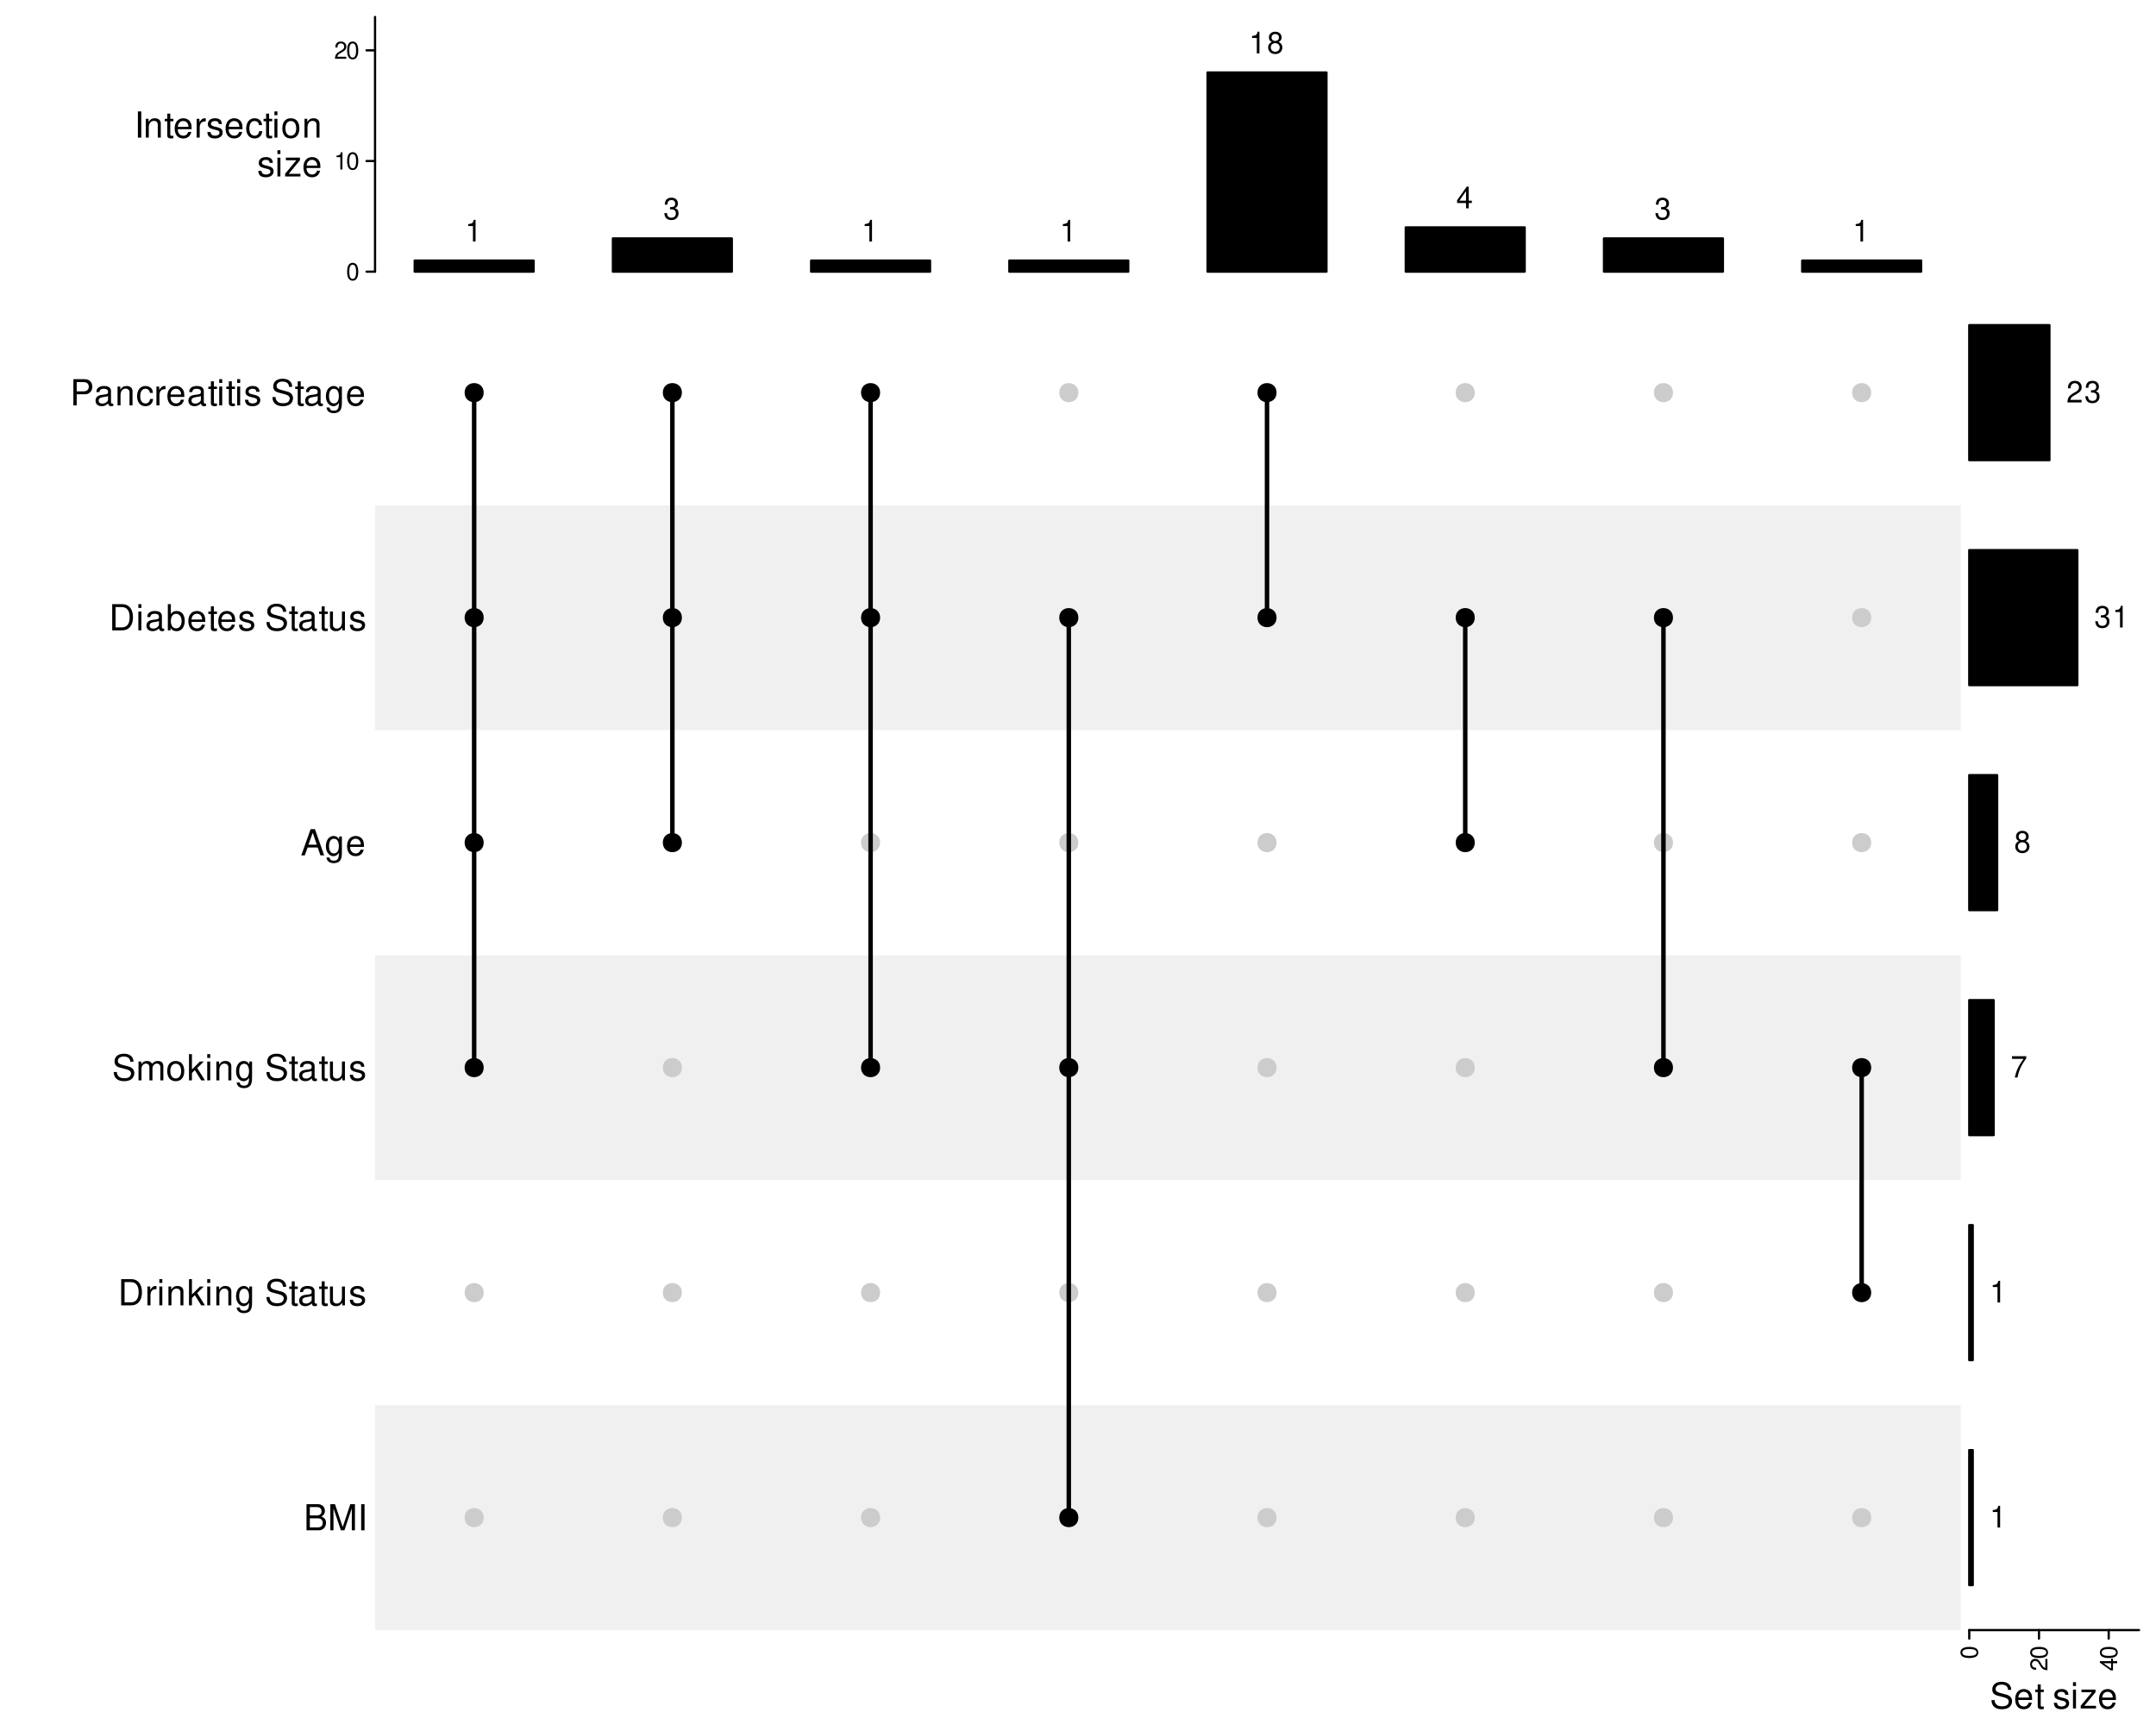 <?xml version="1.0" encoding="UTF-8"?>
<svg xmlns="http://www.w3.org/2000/svg" xmlns:xlink="http://www.w3.org/1999/xlink" width="720pt" height="576pt" viewBox="0 0 720 576" version="1.1">
<defs>
<g>
<symbol overflow="visible" id="glyph0-0">
<path style="stroke:none;" d=""/>
</symbol>
<symbol overflow="visible" id="glyph0-1">
<path style="stroke:none;" d="M 2.203 -3.703 L 4.953 -3.703 C 5.641 -3.703 6.188 -3.906 6.641 -4.328 C 7.172 -4.812 7.406 -5.375 7.406 -6.188 C 7.406 -7.828 6.438 -8.75 4.703 -8.75 L 1.094 -8.75 L 1.094 0 L 2.203 0 Z M 2.203 -4.688 L 2.203 -7.766 L 4.531 -7.766 C 5.609 -7.766 6.234 -7.188 6.234 -6.234 C 6.234 -5.266 5.609 -4.688 4.531 -4.688 Z M 2.203 -4.688 "/>
</symbol>
<symbol overflow="visible" id="glyph0-2">
<path style="stroke:none;" d="M 6.422 -0.594 C 6.312 -0.562 6.266 -0.562 6.203 -0.562 C 5.859 -0.562 5.656 -0.75 5.656 -1.062 L 5.656 -4.75 C 5.656 -5.875 4.844 -6.469 3.297 -6.469 C 2.375 -6.469 1.641 -6.203 1.219 -5.734 C 0.922 -5.406 0.797 -5.047 0.781 -4.422 L 1.781 -4.422 C 1.875 -5.203 2.328 -5.547 3.266 -5.547 C 4.172 -5.547 4.672 -5.203 4.672 -4.609 L 4.672 -4.344 C 4.656 -3.906 4.438 -3.75 3.625 -3.641 C 2.203 -3.469 1.984 -3.422 1.609 -3.266 C 0.875 -2.953 0.5 -2.406 0.5 -1.578 C 0.5 -0.438 1.297 0.281 2.562 0.281 C 3.359 0.281 4 0 4.703 -0.641 C 4.781 0 5.094 0.281 5.734 0.281 C 5.953 0.281 6.078 0.25 6.422 0.172 Z M 4.672 -1.984 C 4.672 -1.641 4.578 -1.438 4.266 -1.156 C 3.859 -0.797 3.375 -0.594 2.781 -0.594 C 2 -0.594 1.547 -0.969 1.547 -1.609 C 1.547 -2.266 1.984 -2.609 3.062 -2.766 C 4.125 -2.906 4.328 -2.953 4.672 -3.109 Z M 4.672 -1.984 "/>
</symbol>
<symbol overflow="visible" id="glyph0-3">
<path style="stroke:none;" d="M 0.844 -6.281 L 0.844 0 L 1.844 0 L 1.844 -3.469 C 1.844 -4.75 2.516 -5.594 3.547 -5.594 C 4.344 -5.594 4.844 -5.109 4.844 -4.359 L 4.844 0 L 5.844 0 L 5.844 -4.75 C 5.844 -5.797 5.062 -6.469 3.859 -6.469 C 2.922 -6.469 2.312 -6.109 1.766 -5.234 L 1.766 -6.281 Z M 0.844 -6.281 "/>
</symbol>
<symbol overflow="visible" id="glyph0-4">
<path style="stroke:none;" d="M 5.656 -4.172 C 5.609 -4.781 5.469 -5.188 5.234 -5.531 C 4.797 -6.125 4.047 -6.469 3.172 -6.469 C 1.469 -6.469 0.375 -5.125 0.375 -3.031 C 0.375 -1.016 1.453 0.281 3.156 0.281 C 4.656 0.281 5.609 -0.625 5.719 -2.156 L 4.719 -2.156 C 4.547 -1.156 4.031 -0.641 3.188 -0.641 C 2.078 -0.641 1.422 -1.547 1.422 -3.031 C 1.422 -4.609 2.062 -5.547 3.156 -5.547 C 4 -5.547 4.531 -5.047 4.641 -4.172 Z M 5.656 -4.172 "/>
</symbol>
<symbol overflow="visible" id="glyph0-5">
<path style="stroke:none;" d="M 0.828 -6.281 L 0.828 0 L 1.844 0 L 1.844 -3.266 C 1.844 -4.781 2.469 -5.453 3.859 -5.406 L 3.859 -6.438 C 3.688 -6.453 3.594 -6.469 3.469 -6.469 C 2.812 -6.469 2.328 -6.078 1.75 -5.141 L 1.75 -6.281 Z M 0.828 -6.281 "/>
</symbol>
<symbol overflow="visible" id="glyph0-6">
<path style="stroke:none;" d="M 6.156 -2.812 C 6.156 -3.766 6.078 -4.344 5.906 -4.812 C 5.5 -5.844 4.531 -6.469 3.359 -6.469 C 1.609 -6.469 0.484 -5.141 0.484 -3.062 C 0.484 -0.984 1.562 0.281 3.344 0.281 C 4.781 0.281 5.766 -0.547 6.031 -1.906 L 5.016 -1.906 C 4.734 -1.078 4.172 -0.641 3.375 -0.641 C 2.734 -0.641 2.203 -0.938 1.859 -1.469 C 1.625 -1.828 1.531 -2.188 1.531 -2.812 Z M 1.547 -3.625 C 1.625 -4.781 2.344 -5.547 3.344 -5.547 C 4.375 -5.547 5.078 -4.75 5.078 -3.625 Z M 1.547 -3.625 "/>
</symbol>
<symbol overflow="visible" id="glyph0-7">
<path style="stroke:none;" d="M 3.047 -6.281 L 2.016 -6.281 L 2.016 -8.016 L 1.016 -8.016 L 1.016 -6.281 L 0.172 -6.281 L 0.172 -5.469 L 1.016 -5.469 L 1.016 -0.719 C 1.016 -0.078 1.453 0.281 2.234 0.281 C 2.5 0.281 2.719 0.25 3.047 0.188 L 3.047 -0.641 C 2.906 -0.609 2.766 -0.594 2.562 -0.594 C 2.141 -0.594 2.016 -0.719 2.016 -1.156 L 2.016 -5.469 L 3.047 -5.469 Z M 3.047 -6.281 "/>
</symbol>
<symbol overflow="visible" id="glyph0-8">
<path style="stroke:none;" d="M 1.797 -6.281 L 0.797 -6.281 L 0.797 0 L 1.797 0 Z M 1.797 -8.75 L 0.797 -8.75 L 0.797 -7.484 L 1.797 -7.484 Z M 1.797 -8.75 "/>
</symbol>
<symbol overflow="visible" id="glyph0-9">
<path style="stroke:none;" d="M 5.25 -4.531 C 5.25 -5.766 4.422 -6.469 2.969 -6.469 C 1.516 -6.469 0.562 -5.719 0.562 -4.547 C 0.562 -3.562 1.062 -3.094 2.562 -2.734 L 3.484 -2.516 C 4.188 -2.344 4.469 -2.094 4.469 -1.641 C 4.469 -1.047 3.875 -0.641 3 -0.641 C 2.453 -0.641 2 -0.797 1.75 -1.062 C 1.594 -1.25 1.531 -1.422 1.469 -1.875 L 0.406 -1.875 C 0.453 -0.422 1.266 0.281 2.922 0.281 C 4.5 0.281 5.516 -0.5 5.516 -1.719 C 5.516 -2.656 4.984 -3.172 3.734 -3.469 L 2.766 -3.703 C 1.953 -3.891 1.609 -4.156 1.609 -4.594 C 1.609 -5.188 2.125 -5.547 2.938 -5.547 C 3.75 -5.547 4.172 -5.203 4.203 -4.531 Z M 5.25 -4.531 "/>
</symbol>
<symbol overflow="visible" id="glyph0-10">
<path style="stroke:none;" d=""/>
</symbol>
<symbol overflow="visible" id="glyph0-11">
<path style="stroke:none;" d="M 7.156 -6.188 C 7.156 -6.781 7.109 -6.953 6.922 -7.359 C 6.438 -8.359 5.422 -8.891 3.953 -8.891 C 2.031 -8.891 0.844 -7.906 0.844 -6.328 C 0.844 -5.25 1.406 -4.578 2.562 -4.281 L 4.734 -3.703 C 5.844 -3.422 6.344 -2.969 6.344 -2.297 C 6.344 -1.828 6.078 -1.344 5.719 -1.078 C 5.359 -0.828 4.812 -0.703 4.109 -0.703 C 3.141 -0.703 2.516 -0.938 2.094 -1.438 C 1.766 -1.828 1.625 -2.25 1.625 -2.781 L 0.578 -2.781 C 0.594 -1.984 0.75 -1.453 1.094 -0.969 C 1.688 -0.141 2.703 0.281 4.031 0.281 C 5.078 0.281 5.922 0.031 6.484 -0.391 C 7.078 -0.859 7.453 -1.641 7.453 -2.406 C 7.453 -3.484 6.781 -4.266 5.594 -4.594 L 3.391 -5.188 C 2.344 -5.469 1.953 -5.812 1.953 -6.484 C 1.953 -7.375 2.734 -7.953 3.906 -7.953 C 5.297 -7.953 6.078 -7.328 6.094 -6.188 Z M 7.156 -6.188 "/>
</symbol>
<symbol overflow="visible" id="glyph0-12">
<path style="stroke:none;" d="M 4.844 -6.281 L 4.844 -5.375 C 4.344 -6.125 3.797 -6.469 3 -6.469 C 1.469 -6.469 0.422 -5.047 0.422 -3.031 C 0.422 -1.984 0.672 -1.219 1.219 -0.578 C 1.688 -0.031 2.281 0.281 2.922 0.281 C 3.688 0.281 4.219 -0.062 4.75 -0.859 L 4.75 -0.531 C 4.75 1.156 4.281 1.781 3.031 1.781 C 2.188 1.781 1.734 1.438 1.641 0.719 L 0.625 0.719 C 0.719 1.891 1.641 2.609 3.016 2.609 C 3.938 2.609 4.703 2.312 5.109 1.812 C 5.594 1.219 5.766 0.438 5.766 -1.031 L 5.766 -6.281 Z M 3.094 -5.547 C 4.156 -5.547 4.75 -4.656 4.75 -3.062 C 4.75 -1.531 4.141 -0.641 3.094 -0.641 C 2.062 -0.641 1.469 -1.547 1.469 -3.094 C 1.469 -4.625 2.062 -5.547 3.094 -5.547 Z M 3.094 -5.547 "/>
</symbol>
<symbol overflow="visible" id="glyph0-13">
<path style="stroke:none;" d="M 1.062 0 L 4.438 0 C 6.641 0 8 -1.656 8 -4.375 C 8 -7.094 6.656 -8.75 4.438 -8.75 L 1.062 -8.75 Z M 2.188 -0.984 L 2.188 -7.766 L 4.25 -7.766 C 5.969 -7.766 6.891 -6.594 6.891 -4.375 C 6.891 -2.141 5.969 -0.984 4.25 -0.984 Z M 2.188 -0.984 "/>
</symbol>
<symbol overflow="visible" id="glyph0-14">
<path style="stroke:none;" d="M 0.641 -8.75 L 0.641 0 L 1.547 0 L 1.547 -0.797 C 2.031 -0.078 2.656 0.281 3.547 0.281 C 5.203 0.281 6.281 -1.078 6.281 -3.172 C 6.281 -5.203 5.25 -6.469 3.594 -6.469 C 2.719 -6.469 2.109 -6.141 1.641 -5.438 L 1.641 -8.75 Z M 3.391 -5.531 C 4.516 -5.531 5.234 -4.562 5.234 -3.062 C 5.234 -1.625 4.484 -0.656 3.391 -0.656 C 2.328 -0.656 1.641 -1.625 1.641 -3.094 C 1.641 -4.578 2.328 -5.531 3.391 -5.531 Z M 3.391 -5.531 "/>
</symbol>
<symbol overflow="visible" id="glyph0-15">
<path style="stroke:none;" d="M 5.781 0 L 5.781 -6.281 L 4.781 -6.281 L 4.781 -2.719 C 4.781 -1.438 4.109 -0.594 3.078 -0.594 C 2.281 -0.594 1.781 -1.078 1.781 -1.844 L 1.781 -6.281 L 0.781 -6.281 L 0.781 -1.438 C 0.781 -0.391 1.562 0.281 2.781 0.281 C 3.703 0.281 4.297 -0.047 4.891 -0.875 L 4.891 0 Z M 5.781 0 "/>
</symbol>
<symbol overflow="visible" id="glyph0-16">
<path style="stroke:none;" d="M 5.688 -2.625 L 6.594 0 L 7.844 0 L 4.766 -8.75 L 3.328 -8.75 L 0.203 0 L 1.391 0 L 2.312 -2.625 Z M 5.375 -3.562 L 2.594 -3.562 L 4.031 -7.547 Z M 5.375 -3.562 "/>
</symbol>
<symbol overflow="visible" id="glyph0-17">
<path style="stroke:none;" d="M 0.844 -6.281 L 0.844 0 L 1.844 0 L 1.844 -3.953 C 1.844 -4.859 2.516 -5.594 3.328 -5.594 C 4.062 -5.594 4.484 -5.141 4.484 -4.328 L 4.484 0 L 5.5 0 L 5.5 -3.953 C 5.5 -4.859 6.156 -5.594 6.969 -5.594 C 7.703 -5.594 8.141 -5.125 8.141 -4.328 L 8.141 0 L 9.141 0 L 9.141 -4.719 C 9.141 -5.844 8.5 -6.469 7.312 -6.469 C 6.484 -6.469 5.969 -6.219 5.391 -5.516 C 5.016 -6.188 4.516 -6.469 3.703 -6.469 C 2.859 -6.469 2.297 -6.156 1.766 -5.406 L 1.766 -6.281 Z M 0.844 -6.281 "/>
</symbol>
<symbol overflow="visible" id="glyph0-18">
<path style="stroke:none;" d="M 3.266 -6.469 C 1.484 -6.469 0.438 -5.203 0.438 -3.094 C 0.438 -0.969 1.484 0.281 3.281 0.281 C 5.047 0.281 6.125 -0.984 6.125 -3.047 C 6.125 -5.234 5.094 -6.469 3.266 -6.469 Z M 3.281 -5.547 C 4.406 -5.547 5.078 -4.625 5.078 -3.062 C 5.078 -1.578 4.375 -0.641 3.281 -0.641 C 2.156 -0.641 1.469 -1.578 1.469 -3.094 C 1.469 -4.625 2.156 -5.547 3.281 -5.547 Z M 3.281 -5.547 "/>
</symbol>
<symbol overflow="visible" id="glyph0-19">
<path style="stroke:none;" d="M 1.688 -8.75 L 0.703 -8.75 L 0.703 0 L 1.688 0 L 1.688 -2.453 L 2.656 -3.406 L 4.781 0 L 6.031 0 L 3.453 -4.109 L 5.641 -6.281 L 4.359 -6.281 L 1.688 -3.625 Z M 1.688 -8.75 "/>
</symbol>
<symbol overflow="visible" id="glyph0-20">
<path style="stroke:none;" d="M 0.953 0 L 4.891 0 C 5.719 0 6.344 -0.234 6.797 -0.734 C 7.234 -1.188 7.469 -1.812 7.469 -2.5 C 7.469 -3.547 7 -4.188 5.875 -4.625 C 6.688 -4.984 7.094 -5.625 7.094 -6.531 C 7.094 -7.172 6.859 -7.734 6.391 -8.141 C 5.922 -8.562 5.344 -8.75 4.5 -8.75 L 0.953 -8.75 Z M 2.062 -4.984 L 2.062 -7.766 L 4.219 -7.766 C 4.844 -7.766 5.203 -7.688 5.5 -7.453 C 5.812 -7.219 5.969 -6.859 5.969 -6.375 C 5.969 -5.891 5.812 -5.531 5.5 -5.297 C 5.203 -5.062 4.844 -4.984 4.219 -4.984 Z M 2.062 -0.984 L 2.062 -4 L 4.781 -4 C 5.766 -4 6.359 -3.438 6.359 -2.484 C 6.359 -1.547 5.766 -0.984 4.781 -0.984 Z M 2.062 -0.984 "/>
</symbol>
<symbol overflow="visible" id="glyph0-21">
<path style="stroke:none;" d="M 5.609 0 L 8.078 -7.328 L 8.078 0 L 9.125 0 L 9.125 -8.75 L 7.578 -8.75 L 5.047 -1.125 L 2.453 -8.75 L 0.906 -8.75 L 0.906 0 L 1.953 0 L 1.953 -7.328 L 4.438 0 Z M 5.609 0 "/>
</symbol>
<symbol overflow="visible" id="glyph0-22">
<path style="stroke:none;" d="M 2.328 -8.75 L 1.203 -8.75 L 1.203 0 L 2.328 0 Z M 2.328 -8.75 "/>
</symbol>
<symbol overflow="visible" id="glyph0-23">
<path style="stroke:none;" d="M 5.312 -6.281 L 0.625 -6.281 L 0.625 -5.406 L 4.125 -5.406 L 0.375 -0.906 L 0.375 0 L 5.484 0 L 5.484 -0.875 L 1.578 -0.875 L 5.312 -5.406 Z M 5.312 -6.281 "/>
</symbol>
<symbol overflow="visible" id="glyph1-0">
<path style="stroke:none;" d=""/>
</symbol>
<symbol overflow="visible" id="glyph1-1">
<path style="stroke:none;" d="M 2.594 -5.156 L 2.594 0 L 3.469 0 L 3.469 -7.234 L 2.891 -7.234 C 2.578 -6.125 2.375 -5.969 1.016 -5.797 L 1.016 -5.156 Z M 2.594 -5.156 "/>
</symbol>
<symbol overflow="visible" id="glyph1-2">
<path style="stroke:none;" d="M 2.203 -3.328 L 2.688 -3.328 C 3.656 -3.328 4.156 -2.875 4.156 -2.016 C 4.156 -1.094 3.609 -0.547 2.703 -0.547 C 1.734 -0.547 1.266 -1.047 1.203 -2.094 L 0.312 -2.094 C 0.359 -1.516 0.453 -1.141 0.625 -0.812 C 1 -0.125 1.688 0.234 2.656 0.234 C 4.125 0.234 5.062 -0.656 5.062 -2.016 C 5.062 -2.938 4.703 -3.438 3.859 -3.734 C 4.516 -4.016 4.844 -4.516 4.844 -5.234 C 4.844 -6.484 4.047 -7.234 2.688 -7.234 C 1.266 -7.234 0.5 -6.438 0.469 -4.906 L 1.344 -4.906 C 1.359 -5.344 1.406 -5.594 1.516 -5.812 C 1.703 -6.219 2.156 -6.453 2.703 -6.453 C 3.484 -6.453 3.953 -5.984 3.953 -5.203 C 3.953 -4.703 3.766 -4.391 3.375 -4.219 C 3.141 -4.125 2.812 -4.078 2.203 -4.062 Z M 2.203 -3.328 "/>
</symbol>
<symbol overflow="visible" id="glyph1-3">
<path style="stroke:none;" d="M 3.906 -3.812 C 4.656 -4.266 4.875 -4.625 4.875 -5.297 C 4.875 -6.438 4.016 -7.234 2.75 -7.234 C 1.5 -7.234 0.625 -6.438 0.625 -5.312 C 0.625 -4.625 0.844 -4.266 1.578 -3.812 C 0.766 -3.406 0.375 -2.812 0.375 -2.016 C 0.375 -0.688 1.344 0.234 2.75 0.234 C 4.156 0.234 5.125 -0.688 5.125 -2.016 C 5.125 -2.812 4.734 -3.406 3.906 -3.812 Z M 2.75 -6.453 C 3.5 -6.453 3.984 -6 3.984 -5.281 C 3.984 -4.594 3.484 -4.156 2.75 -4.156 C 2 -4.156 1.516 -4.594 1.516 -5.297 C 1.516 -6 2 -6.453 2.75 -6.453 Z M 2.75 -3.406 C 3.625 -3.406 4.234 -2.828 4.234 -1.984 C 4.234 -1.125 3.641 -0.547 2.734 -0.547 C 1.875 -0.547 1.266 -1.141 1.266 -1.984 C 1.266 -2.844 1.859 -3.406 2.75 -3.406 Z M 2.75 -3.406 "/>
</symbol>
<symbol overflow="visible" id="glyph1-4">
<path style="stroke:none;" d="M 3.266 -1.75 L 3.266 0 L 4.156 0 L 4.156 -1.75 L 5.203 -1.75 L 5.203 -2.547 L 4.156 -2.547 L 4.156 -7.234 L 3.5 -7.234 L 0.281 -2.688 L 0.281 -1.75 Z M 3.266 -2.547 L 1.047 -2.547 L 3.266 -5.734 Z M 3.266 -2.547 "/>
</symbol>
<symbol overflow="visible" id="glyph1-5">
<path style="stroke:none;" d="M 5.062 -0.875 L 1.328 -0.875 C 1.422 -1.469 1.734 -1.844 2.609 -2.375 L 3.609 -2.938 C 4.594 -3.484 5.109 -4.234 5.109 -5.125 C 5.109 -5.719 4.875 -6.281 4.453 -6.672 C 4.031 -7.047 3.516 -7.234 2.844 -7.234 C 1.938 -7.234 1.266 -6.906 0.875 -6.297 C 0.625 -5.906 0.516 -5.453 0.5 -4.734 L 1.375 -4.734 C 1.406 -5.219 1.469 -5.516 1.594 -5.75 C 1.812 -6.188 2.281 -6.453 2.812 -6.453 C 3.609 -6.453 4.203 -5.875 4.203 -5.094 C 4.203 -4.516 3.875 -4.016 3.25 -3.656 L 2.328 -3.125 C 0.844 -2.266 0.422 -1.594 0.344 -0.016 L 5.062 -0.016 Z M 5.062 -0.875 "/>
</symbol>
<symbol overflow="visible" id="glyph1-6">
<path style="stroke:none;" d="M 5.203 -7.094 L 0.453 -7.094 L 0.453 -6.219 L 4.297 -6.219 C 2.594 -3.812 1.906 -2.328 1.375 0 L 2.312 0 C 2.703 -2.266 3.594 -4.219 5.203 -6.344 Z M 5.203 -7.094 "/>
</symbol>
<symbol overflow="visible" id="glyph2-0">
<path style="stroke:none;" d=""/>
</symbol>
<symbol overflow="visible" id="glyph2-1">
<path style="stroke:none;" d="M 2.203 -5.781 C 1.672 -5.781 1.188 -5.547 0.891 -5.156 C 0.531 -4.641 0.344 -3.875 0.344 -2.797 C 0.344 -0.844 0.984 0.188 2.203 0.188 C 3.406 0.188 4.062 -0.844 4.062 -2.75 C 4.062 -3.875 3.875 -4.625 3.5 -5.156 C 3.203 -5.547 2.734 -5.781 2.203 -5.781 Z M 2.203 -5.156 C 2.953 -5.156 3.344 -4.391 3.344 -2.812 C 3.344 -1.172 2.969 -0.406 2.188 -0.406 C 1.438 -0.406 1.062 -1.203 1.062 -2.797 C 1.062 -4.391 1.438 -5.156 2.203 -5.156 Z M 2.203 -5.156 "/>
</symbol>
<symbol overflow="visible" id="glyph2-2">
<path style="stroke:none;" d="M 2.078 -4.125 L 2.078 0 L 2.781 0 L 2.781 -5.781 L 2.312 -5.781 C 2.062 -4.891 1.906 -4.781 0.812 -4.625 L 0.812 -4.125 Z M 2.078 -4.125 "/>
</symbol>
<symbol overflow="visible" id="glyph2-3">
<path style="stroke:none;" d="M 4.047 -0.703 L 1.062 -0.703 C 1.141 -1.172 1.391 -1.484 2.094 -1.906 L 2.891 -2.359 C 3.688 -2.797 4.094 -3.391 4.094 -4.094 C 4.094 -4.578 3.891 -5.031 3.562 -5.328 C 3.219 -5.641 2.812 -5.781 2.266 -5.781 C 1.547 -5.781 1.016 -5.531 0.703 -5.031 C 0.5 -4.734 0.422 -4.375 0.406 -3.781 L 1.109 -3.781 C 1.125 -4.172 1.172 -4.406 1.266 -4.594 C 1.453 -4.953 1.828 -5.172 2.25 -5.172 C 2.891 -5.172 3.375 -4.703 3.375 -4.078 C 3.375 -3.609 3.109 -3.219 2.594 -2.922 L 1.859 -2.5 C 0.688 -1.812 0.344 -1.266 0.266 -0.016 L 4.047 -0.016 Z M 4.047 -0.703 "/>
</symbol>
<symbol overflow="visible" id="glyph3-0">
<path style="stroke:none;" d=""/>
</symbol>
<symbol overflow="visible" id="glyph3-1">
<path style="stroke:none;" d="M -5.781 -2.203 C -5.781 -1.672 -5.547 -1.188 -5.156 -0.891 C -4.641 -0.531 -3.875 -0.344 -2.797 -0.344 C -0.844 -0.344 0.188 -0.984 0.188 -2.203 C 0.188 -3.406 -0.844 -4.062 -2.75 -4.062 C -3.875 -4.062 -4.625 -3.875 -5.156 -3.5 C -5.547 -3.203 -5.781 -2.734 -5.781 -2.203 Z M -5.156 -2.203 C -5.156 -2.953 -4.391 -3.344 -2.812 -3.344 C -1.172 -3.344 -0.406 -2.969 -0.406 -2.188 C -0.406 -1.438 -1.203 -1.062 -2.797 -1.062 C -4.391 -1.062 -5.156 -1.438 -5.156 -2.203 Z M -5.156 -2.203 "/>
</symbol>
<symbol overflow="visible" id="glyph3-2">
<path style="stroke:none;" d="M -0.703 -4.047 L -0.703 -1.062 C -1.172 -1.141 -1.484 -1.391 -1.906 -2.094 L -2.359 -2.891 C -2.797 -3.688 -3.391 -4.094 -4.094 -4.094 C -4.578 -4.094 -5.031 -3.891 -5.328 -3.562 C -5.641 -3.219 -5.781 -2.812 -5.781 -2.266 C -5.781 -1.547 -5.531 -1.016 -5.031 -0.703 C -4.734 -0.5 -4.375 -0.422 -3.781 -0.406 L -3.781 -1.109 C -4.172 -1.125 -4.406 -1.172 -4.594 -1.266 C -4.953 -1.453 -5.172 -1.828 -5.172 -2.25 C -5.172 -2.891 -4.703 -3.375 -4.078 -3.375 C -3.609 -3.375 -3.219 -3.109 -2.922 -2.594 L -2.5 -1.859 C -1.812 -0.688 -1.266 -0.344 -0.016 -0.266 L -0.016 -4.047 Z M -0.703 -4.047 "/>
</symbol>
<symbol overflow="visible" id="glyph3-3">
<path style="stroke:none;" d="M -1.406 -2.609 L 0 -2.609 L 0 -3.312 L -1.406 -3.312 L -1.406 -4.156 L -2.031 -4.156 L -2.031 -3.312 L -5.781 -3.312 L -5.781 -2.797 L -2.141 -0.219 L -1.406 -0.219 Z M -2.031 -2.609 L -2.031 -0.844 L -4.578 -2.609 Z M -2.031 -2.609 "/>
</symbol>
</g>
</defs>
<g id="surface53">
<rect x="0" y="0" width="720" height="576" style="fill:rgb(100%,100%,100%);fill-opacity:1;stroke:none;"/>
<rect x="0" y="0" width="720" height="576" style="fill:rgb(100%,100%,100%);fill-opacity:1;stroke:none;"/>
<path style="fill:none;stroke-width:0.75;stroke-linecap:round;stroke-linejoin:round;stroke:rgb(100%,100%,100%);stroke-opacity:1;stroke-miterlimit:10;" d="M 0 576 L 720 576 L 720 0 L 0 0 Z M 0 576 "/>
<path style=" stroke:none;fill-rule:nonzero;fill:rgb(94.118%,94.118%,94.118%);fill-opacity:1;" d="M 125.246 544.316 L 654.805 544.316 L 654.805 469.188 L 125.246 469.188 Z M 125.246 544.316 "/>
<path style=" stroke:none;fill-rule:nonzero;fill:rgb(100%,100%,100%);fill-opacity:1;" d="M 125.246 469.188 L 654.805 469.188 L 654.805 394.059 L 125.246 394.059 Z M 125.246 469.188 "/>
<path style=" stroke:none;fill-rule:nonzero;fill:rgb(94.118%,94.118%,94.118%);fill-opacity:1;" d="M 125.246 394.059 L 654.805 394.059 L 654.805 318.93 L 125.246 318.93 Z M 125.246 394.059 "/>
<path style=" stroke:none;fill-rule:nonzero;fill:rgb(100%,100%,100%);fill-opacity:1;" d="M 125.246 318.93 L 654.805 318.93 L 654.805 243.801 L 125.246 243.801 Z M 125.246 318.93 "/>
<path style=" stroke:none;fill-rule:nonzero;fill:rgb(94.118%,94.118%,94.118%);fill-opacity:1;" d="M 125.246 243.801 L 654.805 243.801 L 654.805 168.672 L 125.246 168.672 Z M 125.246 243.801 "/>
<path style=" stroke:none;fill-rule:nonzero;fill:rgb(100%,100%,100%);fill-opacity:1;" d="M 125.246 168.672 L 654.805 168.672 L 654.805 93.543 L 125.246 93.543 Z M 125.246 168.672 "/>
<path style=" stroke:none;fill-rule:nonzero;fill:rgb(0%,0%,0%);fill-opacity:1;" d="M 161.531 131.109 C 161.531 135.359 155.156 135.359 155.156 131.109 C 155.156 126.855 161.531 126.855 161.531 131.109 "/>
<path style=" stroke:none;fill-rule:nonzero;fill:rgb(0%,0%,0%);fill-opacity:1;" d="M 161.531 206.234 C 161.531 210.488 155.156 210.488 155.156 206.234 C 155.156 201.984 161.531 201.984 161.531 206.234 "/>
<path style=" stroke:none;fill-rule:nonzero;fill:rgb(0%,0%,0%);fill-opacity:1;" d="M 161.531 281.363 C 161.531 285.617 155.156 285.617 155.156 281.363 C 155.156 277.113 161.531 277.113 161.531 281.363 "/>
<path style=" stroke:none;fill-rule:nonzero;fill:rgb(0%,0%,0%);fill-opacity:1;" d="M 161.531 356.492 C 161.531 360.746 155.156 360.746 155.156 356.492 C 155.156 352.242 161.531 352.242 161.531 356.492 "/>
<path style=" stroke:none;fill-rule:nonzero;fill:rgb(80%,80%,80%);fill-opacity:1;" d="M 161.531 431.621 C 161.531 435.875 155.156 435.875 155.156 431.621 C 155.156 427.371 161.531 427.371 161.531 431.621 "/>
<path style=" stroke:none;fill-rule:nonzero;fill:rgb(80%,80%,80%);fill-opacity:1;" d="M 161.531 506.75 C 161.531 511.004 155.156 511.004 155.156 506.75 C 155.156 502.5 161.531 502.5 161.531 506.75 "/>
<path style=" stroke:none;fill-rule:nonzero;fill:rgb(0%,0%,0%);fill-opacity:1;" d="M 227.727 131.109 C 227.727 135.359 221.348 135.359 221.348 131.109 C 221.348 126.855 227.727 126.855 227.727 131.109 "/>
<path style=" stroke:none;fill-rule:nonzero;fill:rgb(0%,0%,0%);fill-opacity:1;" d="M 227.727 206.234 C 227.727 210.488 221.348 210.488 221.348 206.234 C 221.348 201.984 227.727 201.984 227.727 206.234 "/>
<path style=" stroke:none;fill-rule:nonzero;fill:rgb(0%,0%,0%);fill-opacity:1;" d="M 227.727 281.363 C 227.727 285.617 221.348 285.617 221.348 281.363 C 221.348 277.113 227.727 277.113 227.727 281.363 "/>
<path style=" stroke:none;fill-rule:nonzero;fill:rgb(80%,80%,80%);fill-opacity:1;" d="M 227.727 356.492 C 227.727 360.746 221.348 360.746 221.348 356.492 C 221.348 352.242 227.727 352.242 227.727 356.492 "/>
<path style=" stroke:none;fill-rule:nonzero;fill:rgb(80%,80%,80%);fill-opacity:1;" d="M 227.727 431.621 C 227.727 435.875 221.348 435.875 221.348 431.621 C 221.348 427.371 227.727 427.371 227.727 431.621 "/>
<path style=" stroke:none;fill-rule:nonzero;fill:rgb(80%,80%,80%);fill-opacity:1;" d="M 227.727 506.75 C 227.727 511.004 221.348 511.004 221.348 506.75 C 221.348 502.5 227.727 502.5 227.727 506.75 "/>
<path style=" stroke:none;fill-rule:nonzero;fill:rgb(0%,0%,0%);fill-opacity:1;" d="M 293.922 131.109 C 293.922 135.359 287.543 135.359 287.543 131.109 C 287.543 126.855 293.922 126.855 293.922 131.109 "/>
<path style=" stroke:none;fill-rule:nonzero;fill:rgb(0%,0%,0%);fill-opacity:1;" d="M 293.922 206.234 C 293.922 210.488 287.543 210.488 287.543 206.234 C 287.543 201.984 293.922 201.984 293.922 206.234 "/>
<path style=" stroke:none;fill-rule:nonzero;fill:rgb(80%,80%,80%);fill-opacity:1;" d="M 293.922 281.363 C 293.922 285.617 287.543 285.617 287.543 281.363 C 287.543 277.113 293.922 277.113 293.922 281.363 "/>
<path style=" stroke:none;fill-rule:nonzero;fill:rgb(0%,0%,0%);fill-opacity:1;" d="M 293.922 356.492 C 293.922 360.746 287.543 360.746 287.543 356.492 C 287.543 352.242 293.922 352.242 293.922 356.492 "/>
<path style=" stroke:none;fill-rule:nonzero;fill:rgb(80%,80%,80%);fill-opacity:1;" d="M 293.922 431.621 C 293.922 435.875 287.543 435.875 287.543 431.621 C 287.543 427.371 293.922 427.371 293.922 431.621 "/>
<path style=" stroke:none;fill-rule:nonzero;fill:rgb(80%,80%,80%);fill-opacity:1;" d="M 293.922 506.75 C 293.922 511.004 287.543 511.004 287.543 506.75 C 287.543 502.5 293.922 502.5 293.922 506.75 "/>
<path style=" stroke:none;fill-rule:nonzero;fill:rgb(80%,80%,80%);fill-opacity:1;" d="M 360.117 131.109 C 360.117 135.359 353.738 135.359 353.738 131.109 C 353.738 126.855 360.117 126.855 360.117 131.109 "/>
<path style=" stroke:none;fill-rule:nonzero;fill:rgb(0%,0%,0%);fill-opacity:1;" d="M 360.117 206.234 C 360.117 210.488 353.738 210.488 353.738 206.234 C 353.738 201.984 360.117 201.984 360.117 206.234 "/>
<path style=" stroke:none;fill-rule:nonzero;fill:rgb(80%,80%,80%);fill-opacity:1;" d="M 360.117 281.363 C 360.117 285.617 353.738 285.617 353.738 281.363 C 353.738 277.113 360.117 277.113 360.117 281.363 "/>
<path style=" stroke:none;fill-rule:nonzero;fill:rgb(0%,0%,0%);fill-opacity:1;" d="M 360.117 356.492 C 360.117 360.746 353.738 360.746 353.738 356.492 C 353.738 352.242 360.117 352.242 360.117 356.492 "/>
<path style=" stroke:none;fill-rule:nonzero;fill:rgb(80%,80%,80%);fill-opacity:1;" d="M 360.117 431.621 C 360.117 435.875 353.738 435.875 353.738 431.621 C 353.738 427.371 360.117 427.371 360.117 431.621 "/>
<path style=" stroke:none;fill-rule:nonzero;fill:rgb(0%,0%,0%);fill-opacity:1;" d="M 360.117 506.75 C 360.117 511.004 353.738 511.004 353.738 506.75 C 353.738 502.5 360.117 502.5 360.117 506.75 "/>
<path style=" stroke:none;fill-rule:nonzero;fill:rgb(0%,0%,0%);fill-opacity:1;" d="M 426.312 131.109 C 426.312 135.359 419.934 135.359 419.934 131.109 C 419.934 126.855 426.312 126.855 426.312 131.109 "/>
<path style=" stroke:none;fill-rule:nonzero;fill:rgb(0%,0%,0%);fill-opacity:1;" d="M 426.312 206.234 C 426.312 210.488 419.934 210.488 419.934 206.234 C 419.934 201.984 426.312 201.984 426.312 206.234 "/>
<path style=" stroke:none;fill-rule:nonzero;fill:rgb(80%,80%,80%);fill-opacity:1;" d="M 426.312 281.363 C 426.312 285.617 419.934 285.617 419.934 281.363 C 419.934 277.113 426.312 277.113 426.312 281.363 "/>
<path style=" stroke:none;fill-rule:nonzero;fill:rgb(80%,80%,80%);fill-opacity:1;" d="M 426.312 356.492 C 426.312 360.746 419.934 360.746 419.934 356.492 C 419.934 352.242 426.312 352.242 426.312 356.492 "/>
<path style=" stroke:none;fill-rule:nonzero;fill:rgb(80%,80%,80%);fill-opacity:1;" d="M 426.312 431.621 C 426.312 435.875 419.934 435.875 419.934 431.621 C 419.934 427.371 426.312 427.371 426.312 431.621 "/>
<path style=" stroke:none;fill-rule:nonzero;fill:rgb(80%,80%,80%);fill-opacity:1;" d="M 426.312 506.75 C 426.312 511.004 419.934 511.004 419.934 506.75 C 419.934 502.5 426.312 502.5 426.312 506.75 "/>
<path style=" stroke:none;fill-rule:nonzero;fill:rgb(80%,80%,80%);fill-opacity:1;" d="M 492.504 131.109 C 492.504 135.359 486.129 135.359 486.129 131.109 C 486.129 126.855 492.504 126.855 492.504 131.109 "/>
<path style=" stroke:none;fill-rule:nonzero;fill:rgb(0%,0%,0%);fill-opacity:1;" d="M 492.504 206.234 C 492.504 210.488 486.129 210.488 486.129 206.234 C 486.129 201.984 492.504 201.984 492.504 206.234 "/>
<path style=" stroke:none;fill-rule:nonzero;fill:rgb(0%,0%,0%);fill-opacity:1;" d="M 492.504 281.363 C 492.504 285.617 486.129 285.617 486.129 281.363 C 486.129 277.113 492.504 277.113 492.504 281.363 "/>
<path style=" stroke:none;fill-rule:nonzero;fill:rgb(80%,80%,80%);fill-opacity:1;" d="M 492.504 356.492 C 492.504 360.746 486.129 360.746 486.129 356.492 C 486.129 352.242 492.504 352.242 492.504 356.492 "/>
<path style=" stroke:none;fill-rule:nonzero;fill:rgb(80%,80%,80%);fill-opacity:1;" d="M 492.504 431.621 C 492.504 435.875 486.129 435.875 486.129 431.621 C 486.129 427.371 492.504 427.371 492.504 431.621 "/>
<path style=" stroke:none;fill-rule:nonzero;fill:rgb(80%,80%,80%);fill-opacity:1;" d="M 492.504 506.75 C 492.504 511.004 486.129 511.004 486.129 506.75 C 486.129 502.5 492.504 502.5 492.504 506.75 "/>
<path style=" stroke:none;fill-rule:nonzero;fill:rgb(80%,80%,80%);fill-opacity:1;" d="M 558.699 131.109 C 558.699 135.359 552.324 135.359 552.324 131.109 C 552.324 126.855 558.699 126.855 558.699 131.109 "/>
<path style=" stroke:none;fill-rule:nonzero;fill:rgb(0%,0%,0%);fill-opacity:1;" d="M 558.699 206.234 C 558.699 210.488 552.324 210.488 552.324 206.234 C 552.324 201.984 558.699 201.984 558.699 206.234 "/>
<path style=" stroke:none;fill-rule:nonzero;fill:rgb(80%,80%,80%);fill-opacity:1;" d="M 558.699 281.363 C 558.699 285.617 552.324 285.617 552.324 281.363 C 552.324 277.113 558.699 277.113 558.699 281.363 "/>
<path style=" stroke:none;fill-rule:nonzero;fill:rgb(0%,0%,0%);fill-opacity:1;" d="M 558.699 356.492 C 558.699 360.746 552.324 360.746 552.324 356.492 C 552.324 352.242 558.699 352.242 558.699 356.492 "/>
<path style=" stroke:none;fill-rule:nonzero;fill:rgb(80%,80%,80%);fill-opacity:1;" d="M 558.699 431.621 C 558.699 435.875 552.324 435.875 552.324 431.621 C 552.324 427.371 558.699 427.371 558.699 431.621 "/>
<path style=" stroke:none;fill-rule:nonzero;fill:rgb(80%,80%,80%);fill-opacity:1;" d="M 558.699 506.75 C 558.699 511.004 552.324 511.004 552.324 506.75 C 552.324 502.5 558.699 502.5 558.699 506.75 "/>
<path style=" stroke:none;fill-rule:nonzero;fill:rgb(80%,80%,80%);fill-opacity:1;" d="M 624.895 131.109 C 624.895 135.359 618.516 135.359 618.516 131.109 C 618.516 126.855 624.895 126.855 624.895 131.109 "/>
<path style=" stroke:none;fill-rule:nonzero;fill:rgb(80%,80%,80%);fill-opacity:1;" d="M 624.895 206.234 C 624.895 210.488 618.516 210.488 618.516 206.234 C 618.516 201.984 624.895 201.984 624.895 206.234 "/>
<path style=" stroke:none;fill-rule:nonzero;fill:rgb(80%,80%,80%);fill-opacity:1;" d="M 624.895 281.363 C 624.895 285.617 618.516 285.617 618.516 281.363 C 618.516 277.113 624.895 277.113 624.895 281.363 "/>
<path style=" stroke:none;fill-rule:nonzero;fill:rgb(0%,0%,0%);fill-opacity:1;" d="M 624.895 356.492 C 624.895 360.746 618.516 360.746 618.516 356.492 C 618.516 352.242 624.895 352.242 624.895 356.492 "/>
<path style=" stroke:none;fill-rule:nonzero;fill:rgb(0%,0%,0%);fill-opacity:1;" d="M 624.895 431.621 C 624.895 435.875 618.516 435.875 618.516 431.621 C 618.516 427.371 624.895 427.371 624.895 431.621 "/>
<path style=" stroke:none;fill-rule:nonzero;fill:rgb(80%,80%,80%);fill-opacity:1;" d="M 624.895 506.75 C 624.895 511.004 618.516 511.004 618.516 506.75 C 618.516 502.5 624.895 502.5 624.895 506.75 "/>
<path style="fill:none;stroke-width:1.5;stroke-linecap:round;stroke-linejoin:round;stroke:rgb(0%,0%,0%);stroke-opacity:1;stroke-miterlimit:10;" d="M 158.344 131.109 L 158.344 356.492 "/>
<path style="fill:none;stroke-width:1.5;stroke-linecap:round;stroke-linejoin:round;stroke:rgb(0%,0%,0%);stroke-opacity:1;stroke-miterlimit:10;" d="M 224.539 131.109 L 224.539 281.363 "/>
<path style="fill:none;stroke-width:1.5;stroke-linecap:round;stroke-linejoin:round;stroke:rgb(0%,0%,0%);stroke-opacity:1;stroke-miterlimit:10;" d="M 290.734 131.109 L 290.734 356.492 "/>
<path style="fill:none;stroke-width:1.5;stroke-linecap:round;stroke-linejoin:round;stroke:rgb(0%,0%,0%);stroke-opacity:1;stroke-miterlimit:10;" d="M 356.926 206.234 L 356.926 506.75 "/>
<path style="fill:none;stroke-width:1.5;stroke-linecap:round;stroke-linejoin:round;stroke:rgb(0%,0%,0%);stroke-opacity:1;stroke-miterlimit:10;" d="M 423.121 131.109 L 423.121 206.234 "/>
<path style="fill:none;stroke-width:1.5;stroke-linecap:round;stroke-linejoin:round;stroke:rgb(0%,0%,0%);stroke-opacity:1;stroke-miterlimit:10;" d="M 489.316 206.234 L 489.316 281.363 "/>
<path style="fill:none;stroke-width:1.5;stroke-linecap:round;stroke-linejoin:round;stroke:rgb(0%,0%,0%);stroke-opacity:1;stroke-miterlimit:10;" d="M 555.512 206.234 L 555.512 356.492 "/>
<path style="fill:none;stroke-width:1.5;stroke-linecap:round;stroke-linejoin:round;stroke:rgb(0%,0%,0%);stroke-opacity:1;stroke-miterlimit:10;" d="M 621.707 356.492 L 621.707 431.621 "/>
<g style="fill:rgb(0%,0%,0%);fill-opacity:1;">
  <use xlink:href="#glyph0-1" x="23.41" y="135.357"/>
  <use xlink:href="#glyph0-2" x="31.41" y="135.357"/>
  <use xlink:href="#glyph0-3" x="38.41" y="135.357"/>
  <use xlink:href="#glyph0-4" x="45.41" y="135.357"/>
  <use xlink:href="#glyph0-5" x="51.41" y="135.357"/>
  <use xlink:href="#glyph0-6" x="55.41" y="135.357"/>
  <use xlink:href="#glyph0-2" x="62.41" y="135.357"/>
  <use xlink:href="#glyph0-7" x="69.41" y="135.357"/>
  <use xlink:href="#glyph0-8" x="72.41" y="135.357"/>
  <use xlink:href="#glyph0-7" x="75.41" y="135.357"/>
  <use xlink:href="#glyph0-8" x="78.41" y="135.357"/>
  <use xlink:href="#glyph0-9" x="81.41" y="135.357"/>
  <use xlink:href="#glyph0-10" x="87.41" y="135.357"/>
  <use xlink:href="#glyph0-11" x="90.41" y="135.357"/>
  <use xlink:href="#glyph0-7" x="98.41" y="135.357"/>
  <use xlink:href="#glyph0-2" x="101.41" y="135.357"/>
  <use xlink:href="#glyph0-12" x="108.41" y="135.357"/>
  <use xlink:href="#glyph0-6" x="115.41" y="135.357"/>
</g>
<g style="fill:rgb(0%,0%,0%);fill-opacity:1;">
  <use xlink:href="#glyph0-13" x="36.41" y="210.482"/>
  <use xlink:href="#glyph0-8" x="45.41" y="210.482"/>
  <use xlink:href="#glyph0-2" x="48.41" y="210.482"/>
  <use xlink:href="#glyph0-14" x="55.41" y="210.482"/>
  <use xlink:href="#glyph0-6" x="62.41" y="210.482"/>
  <use xlink:href="#glyph0-7" x="69.41" y="210.482"/>
  <use xlink:href="#glyph0-6" x="72.41" y="210.482"/>
  <use xlink:href="#glyph0-9" x="79.41" y="210.482"/>
  <use xlink:href="#glyph0-10" x="85.41" y="210.482"/>
  <use xlink:href="#glyph0-11" x="88.41" y="210.482"/>
  <use xlink:href="#glyph0-7" x="96.41" y="210.482"/>
  <use xlink:href="#glyph0-2" x="99.41" y="210.482"/>
  <use xlink:href="#glyph0-7" x="106.41" y="210.482"/>
  <use xlink:href="#glyph0-15" x="109.41" y="210.482"/>
  <use xlink:href="#glyph0-9" x="116.41" y="210.482"/>
</g>
<g style="fill:rgb(0%,0%,0%);fill-opacity:1;">
  <use xlink:href="#glyph0-16" x="100.41" y="285.611"/>
  <use xlink:href="#glyph0-12" x="108.41" y="285.611"/>
  <use xlink:href="#glyph0-6" x="115.41" y="285.611"/>
</g>
<g style="fill:rgb(0%,0%,0%);fill-opacity:1;">
  <use xlink:href="#glyph0-11" x="37.41" y="360.74"/>
  <use xlink:href="#glyph0-17" x="45.41" y="360.74"/>
  <use xlink:href="#glyph0-18" x="55.41" y="360.74"/>
  <use xlink:href="#glyph0-19" x="62.41" y="360.74"/>
  <use xlink:href="#glyph0-8" x="68.41" y="360.74"/>
  <use xlink:href="#glyph0-3" x="71.41" y="360.74"/>
  <use xlink:href="#glyph0-12" x="78.41" y="360.74"/>
  <use xlink:href="#glyph0-10" x="85.41" y="360.74"/>
  <use xlink:href="#glyph0-11" x="88.41" y="360.74"/>
  <use xlink:href="#glyph0-7" x="96.41" y="360.74"/>
  <use xlink:href="#glyph0-2" x="99.41" y="360.74"/>
  <use xlink:href="#glyph0-7" x="106.41" y="360.74"/>
  <use xlink:href="#glyph0-15" x="109.41" y="360.74"/>
  <use xlink:href="#glyph0-9" x="116.41" y="360.74"/>
</g>
<g style="fill:rgb(0%,0%,0%);fill-opacity:1;">
  <use xlink:href="#glyph0-13" x="39.41" y="435.869"/>
  <use xlink:href="#glyph0-5" x="48.41" y="435.869"/>
  <use xlink:href="#glyph0-8" x="52.41" y="435.869"/>
  <use xlink:href="#glyph0-3" x="55.41" y="435.869"/>
  <use xlink:href="#glyph0-19" x="62.41" y="435.869"/>
  <use xlink:href="#glyph0-8" x="68.41" y="435.869"/>
  <use xlink:href="#glyph0-3" x="71.41" y="435.869"/>
  <use xlink:href="#glyph0-12" x="78.41" y="435.869"/>
  <use xlink:href="#glyph0-10" x="85.41" y="435.869"/>
  <use xlink:href="#glyph0-11" x="88.41" y="435.869"/>
  <use xlink:href="#glyph0-7" x="96.41" y="435.869"/>
  <use xlink:href="#glyph0-2" x="99.41" y="435.869"/>
  <use xlink:href="#glyph0-7" x="106.41" y="435.869"/>
  <use xlink:href="#glyph0-15" x="109.41" y="435.869"/>
  <use xlink:href="#glyph0-9" x="116.41" y="435.869"/>
</g>
<g style="fill:rgb(0%,0%,0%);fill-opacity:1;">
  <use xlink:href="#glyph0-20" x="101.41" y="510.998"/>
  <use xlink:href="#glyph0-21" x="109.41" y="510.998"/>
  <use xlink:href="#glyph0-22" x="119.41" y="510.998"/>
</g>
<path style="fill-rule:nonzero;fill:rgb(0%,0%,0%);fill-opacity:1;stroke-width:0.75;stroke-linecap:round;stroke-linejoin:round;stroke:rgb(0%,0%,0%);stroke-opacity:1;stroke-miterlimit:10;" d="M 138.484 90.707 L 178.199 90.707 L 178.199 87.012 L 138.484 87.012 Z M 138.484 90.707 "/>
<path style="fill-rule:nonzero;fill:rgb(0%,0%,0%);fill-opacity:1;stroke-width:0.75;stroke-linecap:round;stroke-linejoin:round;stroke:rgb(0%,0%,0%);stroke-opacity:1;stroke-miterlimit:10;" d="M 204.68 90.707 L 244.395 90.707 L 244.395 79.621 L 204.68 79.621 Z M 204.68 90.707 "/>
<path style="fill-rule:nonzero;fill:rgb(0%,0%,0%);fill-opacity:1;stroke-width:0.75;stroke-linecap:round;stroke-linejoin:round;stroke:rgb(0%,0%,0%);stroke-opacity:1;stroke-miterlimit:10;" d="M 270.875 90.707 L 310.59 90.707 L 310.59 87.012 L 270.875 87.012 Z M 270.875 90.707 "/>
<path style="fill-rule:nonzero;fill:rgb(0%,0%,0%);fill-opacity:1;stroke-width:0.75;stroke-linecap:round;stroke-linejoin:round;stroke:rgb(0%,0%,0%);stroke-opacity:1;stroke-miterlimit:10;" d="M 337.07 90.707 L 376.785 90.707 L 376.785 87.012 L 337.07 87.012 Z M 337.07 90.707 "/>
<path style="fill-rule:nonzero;fill:rgb(0%,0%,0%);fill-opacity:1;stroke-width:0.75;stroke-linecap:round;stroke-linejoin:round;stroke:rgb(0%,0%,0%);stroke-opacity:1;stroke-miterlimit:10;" d="M 403.266 90.707 L 442.98 90.707 L 442.98 24.199 L 403.266 24.199 Z M 403.266 90.707 "/>
<path style="fill-rule:nonzero;fill:rgb(0%,0%,0%);fill-opacity:1;stroke-width:0.75;stroke-linecap:round;stroke-linejoin:round;stroke:rgb(0%,0%,0%);stroke-opacity:1;stroke-miterlimit:10;" d="M 469.457 90.707 L 509.172 90.707 L 509.172 75.926 L 469.457 75.926 Z M 469.457 90.707 "/>
<path style="fill-rule:nonzero;fill:rgb(0%,0%,0%);fill-opacity:1;stroke-width:0.75;stroke-linecap:round;stroke-linejoin:round;stroke:rgb(0%,0%,0%);stroke-opacity:1;stroke-miterlimit:10;" d="M 535.652 90.707 L 575.367 90.707 L 575.367 79.621 L 535.652 79.621 Z M 535.652 90.707 "/>
<path style="fill-rule:nonzero;fill:rgb(0%,0%,0%);fill-opacity:1;stroke-width:0.75;stroke-linecap:round;stroke-linejoin:round;stroke:rgb(0%,0%,0%);stroke-opacity:1;stroke-miterlimit:10;" d="M 601.848 90.707 L 641.562 90.707 L 641.562 87.012 L 601.848 87.012 Z M 601.848 90.707 "/>
<g style="fill:rgb(0%,0%,0%);fill-opacity:1;">
  <use xlink:href="#glyph1-1" x="155.344" y="80.634"/>
</g>
<g style="fill:rgb(0%,0%,0%);fill-opacity:1;">
  <use xlink:href="#glyph1-2" x="221.539" y="73.243"/>
</g>
<g style="fill:rgb(0%,0%,0%);fill-opacity:1;">
  <use xlink:href="#glyph1-1" x="287.734" y="80.634"/>
</g>
<g style="fill:rgb(0%,0%,0%);fill-opacity:1;">
  <use xlink:href="#glyph1-1" x="353.926" y="80.634"/>
</g>
<g style="fill:rgb(0%,0%,0%);fill-opacity:1;">
  <use xlink:href="#glyph1-1" x="417.121" y="17.821"/>
  <use xlink:href="#glyph1-3" x="423.121" y="17.821"/>
</g>
<g style="fill:rgb(0%,0%,0%);fill-opacity:1;">
  <use xlink:href="#glyph1-4" x="486.316" y="69.552"/>
</g>
<g style="fill:rgb(0%,0%,0%);fill-opacity:1;">
  <use xlink:href="#glyph1-2" x="552.512" y="73.243"/>
</g>
<g style="fill:rgb(0%,0%,0%);fill-opacity:1;">
  <use xlink:href="#glyph1-1" x="618.707" y="80.634"/>
</g>
<path style="fill:none;stroke-width:0.75;stroke-linecap:round;stroke-linejoin:round;stroke:rgb(0%,0%,0%);stroke-opacity:1;stroke-miterlimit:10;" d="M 125.246 90.707 L 125.246 5.668 "/>
<path style="fill:none;stroke-width:0.75;stroke-linecap:round;stroke-linejoin:round;stroke:rgb(0%,0%,0%);stroke-opacity:1;stroke-miterlimit:10;" d="M 122.41 90.707 L 125.246 90.707 "/>
<path style="fill:none;stroke-width:0.75;stroke-linecap:round;stroke-linejoin:round;stroke:rgb(0%,0%,0%);stroke-opacity:1;stroke-miterlimit:10;" d="M 122.41 53.762 L 125.246 53.762 "/>
<path style="fill:none;stroke-width:0.75;stroke-linecap:round;stroke-linejoin:round;stroke:rgb(0%,0%,0%);stroke-opacity:1;stroke-miterlimit:10;" d="M 122.41 16.812 L 125.246 16.812 "/>
<g style="fill:rgb(0%,0%,0%);fill-opacity:1;">
  <use xlink:href="#glyph2-1" x="115.578" y="93.539"/>
</g>
<g style="fill:rgb(0%,0%,0%);fill-opacity:1;">
  <use xlink:href="#glyph2-2" x="111.578" y="56.594"/>
  <use xlink:href="#glyph2-1" x="115.578" y="56.594"/>
</g>
<g style="fill:rgb(0%,0%,0%);fill-opacity:1;">
  <use xlink:href="#glyph2-3" x="111.578" y="19.645"/>
  <use xlink:href="#glyph2-1" x="115.578" y="19.645"/>
</g>
<g style="fill:rgb(0%,0%,0%);fill-opacity:1;">
  <use xlink:href="#glyph0-22" x="44.848" y="45.955"/>
  <use xlink:href="#glyph0-3" x="47.848" y="45.955"/>
  <use xlink:href="#glyph0-7" x="54.848" y="45.955"/>
  <use xlink:href="#glyph0-6" x="57.848" y="45.955"/>
  <use xlink:href="#glyph0-5" x="64.848" y="45.955"/>
  <use xlink:href="#glyph0-9" x="68.848" y="45.955"/>
  <use xlink:href="#glyph0-6" x="74.848" y="45.955"/>
  <use xlink:href="#glyph0-4" x="81.848" y="45.955"/>
  <use xlink:href="#glyph0-7" x="87.848" y="45.955"/>
  <use xlink:href="#glyph0-8" x="90.848" y="45.955"/>
  <use xlink:href="#glyph0-18" x="93.848" y="45.955"/>
  <use xlink:href="#glyph0-3" x="100.848" y="45.955"/>
</g>
<g style="fill:rgb(0%,0%,0%);fill-opacity:1;">
  <use xlink:href="#glyph0-9" x="85.848" y="58.916"/>
  <use xlink:href="#glyph0-8" x="91.848" y="58.916"/>
  <use xlink:href="#glyph0-23" x="94.848" y="58.916"/>
  <use xlink:href="#glyph0-6" x="100.848" y="58.916"/>
</g>
<path style="fill-rule:nonzero;fill:rgb(0%,0%,0%);fill-opacity:1;stroke-width:0.75;stroke-linecap:round;stroke-linejoin:round;stroke:rgb(0%,0%,0%);stroke-opacity:1;stroke-miterlimit:10;" d="M 657.637 153.645 L 684.41 153.645 L 684.41 108.566 L 657.637 108.566 Z M 657.637 153.645 "/>
<path style="fill-rule:nonzero;fill:rgb(0%,0%,0%);fill-opacity:1;stroke-width:0.75;stroke-linecap:round;stroke-linejoin:round;stroke:rgb(0%,0%,0%);stroke-opacity:1;stroke-miterlimit:10;" d="M 657.637 228.773 L 693.727 228.773 L 693.727 183.695 L 657.637 183.695 Z M 657.637 228.773 "/>
<path style="fill-rule:nonzero;fill:rgb(0%,0%,0%);fill-opacity:1;stroke-width:0.75;stroke-linecap:round;stroke-linejoin:round;stroke:rgb(0%,0%,0%);stroke-opacity:1;stroke-miterlimit:10;" d="M 657.637 303.902 L 666.949 303.902 L 666.949 258.824 L 657.637 258.824 Z M 657.637 303.902 "/>
<path style="fill-rule:nonzero;fill:rgb(0%,0%,0%);fill-opacity:1;stroke-width:0.75;stroke-linecap:round;stroke-linejoin:round;stroke:rgb(0%,0%,0%);stroke-opacity:1;stroke-miterlimit:10;" d="M 657.637 379.031 L 665.785 379.031 L 665.785 333.953 L 657.637 333.953 Z M 657.637 379.031 "/>
<path style="fill-rule:nonzero;fill:rgb(0%,0%,0%);fill-opacity:1;stroke-width:0.75;stroke-linecap:round;stroke-linejoin:round;stroke:rgb(0%,0%,0%);stroke-opacity:1;stroke-miterlimit:10;" d="M 657.637 454.16 L 658.801 454.16 L 658.801 409.082 L 657.637 409.082 Z M 657.637 454.16 "/>
<path style="fill-rule:nonzero;fill:rgb(0%,0%,0%);fill-opacity:1;stroke-width:0.75;stroke-linecap:round;stroke-linejoin:round;stroke:rgb(0%,0%,0%);stroke-opacity:1;stroke-miterlimit:10;" d="M 657.637 529.289 L 658.801 529.289 L 658.801 484.211 L 657.637 484.211 Z M 657.637 529.289 "/>
<g style="fill:rgb(0%,0%,0%);fill-opacity:1;">
  <use xlink:href="#glyph1-5" x="690.082" y="134.399"/>
  <use xlink:href="#glyph1-2" x="696.082" y="134.399"/>
</g>
<g style="fill:rgb(0%,0%,0%);fill-opacity:1;">
  <use xlink:href="#glyph1-2" x="699.395" y="209.524"/>
  <use xlink:href="#glyph1-1" x="705.395" y="209.524"/>
</g>
<g style="fill:rgb(0%,0%,0%);fill-opacity:1;">
  <use xlink:href="#glyph1-3" x="672.621" y="284.653"/>
</g>
<g style="fill:rgb(0%,0%,0%);fill-opacity:1;">
  <use xlink:href="#glyph1-6" x="671.457" y="359.782"/>
</g>
<g style="fill:rgb(0%,0%,0%);fill-opacity:1;">
  <use xlink:href="#glyph1-1" x="664.473" y="434.911"/>
</g>
<g style="fill:rgb(0%,0%,0%);fill-opacity:1;">
  <use xlink:href="#glyph1-1" x="664.473" y="510.04"/>
</g>
<path style="fill:none;stroke-width:0.75;stroke-linecap:round;stroke-linejoin:round;stroke:rgb(0%,0%,0%);stroke-opacity:1;stroke-miterlimit:10;" d="M 657.637 544.316 L 714.332 544.316 "/>
<path style="fill:none;stroke-width:0.75;stroke-linecap:round;stroke-linejoin:round;stroke:rgb(0%,0%,0%);stroke-opacity:1;stroke-miterlimit:10;" d="M 657.637 547.148 L 657.637 544.316 "/>
<path style="fill:none;stroke-width:0.75;stroke-linecap:round;stroke-linejoin:round;stroke:rgb(0%,0%,0%);stroke-opacity:1;stroke-miterlimit:10;" d="M 680.922 547.148 L 680.922 544.316 "/>
<path style="fill:none;stroke-width:0.75;stroke-linecap:round;stroke-linejoin:round;stroke:rgb(0%,0%,0%);stroke-opacity:1;stroke-miterlimit:10;" d="M 704.203 547.148 L 704.203 544.316 "/>
<g style="fill:rgb(0%,0%,0%);fill-opacity:1;">
  <use xlink:href="#glyph3-1" x="660.469" y="553.984"/>
</g>
<g style="fill:rgb(0%,0%,0%);fill-opacity:1;">
  <use xlink:href="#glyph3-2" x="683.754" y="557.984"/>
  <use xlink:href="#glyph3-1" x="683.754" y="553.984"/>
</g>
<g style="fill:rgb(0%,0%,0%);fill-opacity:1;">
  <use xlink:href="#glyph3-3" x="707.035" y="557.984"/>
  <use xlink:href="#glyph3-1" x="707.035" y="553.984"/>
</g>
<g style="fill:rgb(0%,0%,0%);fill-opacity:1;">
  <use xlink:href="#glyph0-11" x="664.484" y="570.463"/>
  <use xlink:href="#glyph0-6" x="672.484" y="570.463"/>
  <use xlink:href="#glyph0-7" x="679.484" y="570.463"/>
  <use xlink:href="#glyph0-10" x="682.484" y="570.463"/>
  <use xlink:href="#glyph0-9" x="685.484" y="570.463"/>
  <use xlink:href="#glyph0-8" x="691.484" y="570.463"/>
  <use xlink:href="#glyph0-23" x="694.484" y="570.463"/>
  <use xlink:href="#glyph0-6" x="700.484" y="570.463"/>
</g>
</g>
</svg>
